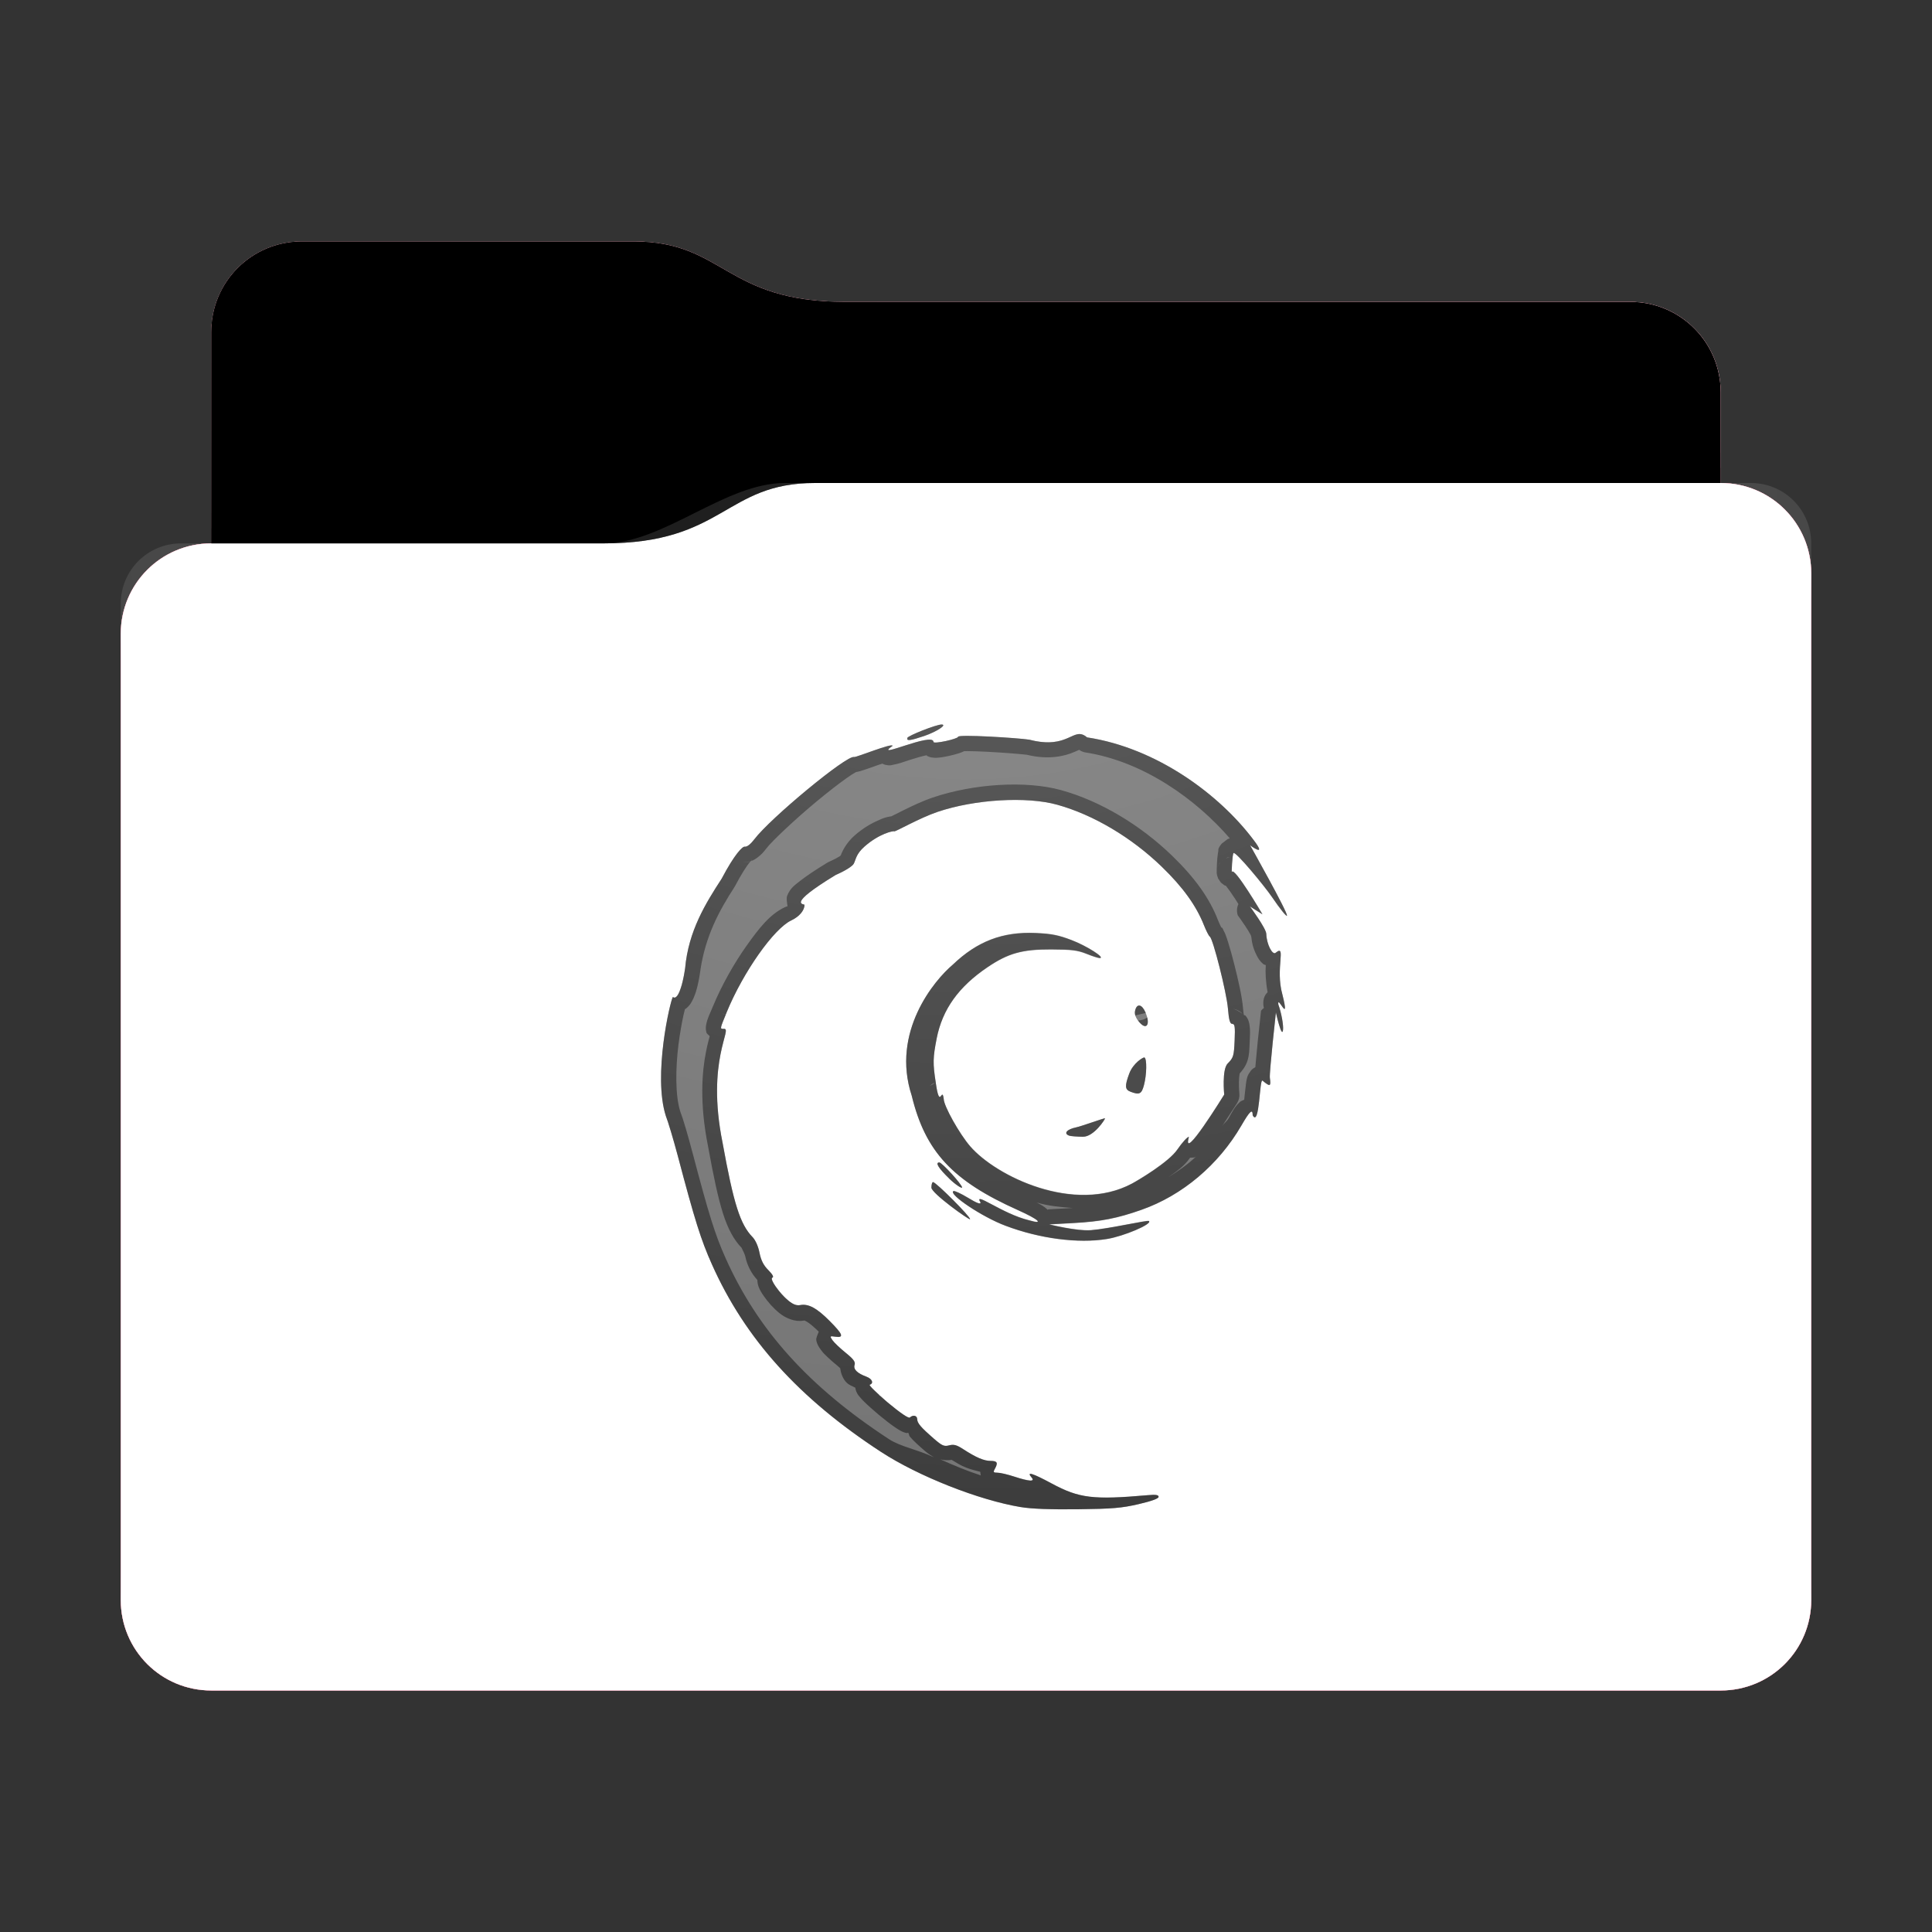 <?xml version="1.0" encoding="utf-8"?><svg height="64" width="64" xmlns="http://www.w3.org/2000/svg" xmlns:svg="http://www.w3.org/2000/svg" xmlns:xlink="http://www.w3.org/1999/xlink"><rect width="100%" height="100%" fill="#333333" stroke="none"/><defs id="primary-definitions"><style id="current-color-scheme" type="text/css">.ColorScheme-Text           { color:#fff; }
      .ColorScheme-Background     { color:#111; }
      .ColorScheme-Highlight      { color:#3daefd; }
      .ColorScheme-ViewBackground { color:#000; }
      .ColorScheme-PositiveText   { color:#27ae60; }
      .ColorScheme-NeutralText    { color:#f67400; }
      .ColorScheme-NegativeText   { color:#da4453; }
  </style><style id="extended-color-scheme" type="text/css">.ExScheme-Black     { color:#3e3e3e; }
      .ExScheme-White     { color:#fcfcfc; }
      .ExScheme-Grey-1    { color:#cfd5d5; }
      .ExScheme-Grey-2    { color:#909c9c; }
      .ExScheme-Grey-3    { color:#536161; }
      .ExScheme-Red-1     { color:#ffafa5; }
      .ExScheme-Red-2     { color:#bf4231; }
      .ExScheme-Red-3     { color:#4d2f2b; }
      .ExScheme-Green-1   { color:#abf9c7; }
      .ExScheme-Green-2   { color:#3bb566; }
      .ExScheme-Green-3   { color:#377d50; }
      .ExScheme-Blue-1    { color:#abdaf9; }
      .ExScheme-Blue-2    { color:#3daefd; }
      .ExScheme-Blue-3    { color:#2b3c4d; }
      .ExScheme-Yellow-1  { color:#faffa5; }
      .ExScheme-Yellow-2  { color:#cac726; }
      .ExScheme-Yellow-3  { color:#4b4d2b; }
      .ExScheme-Orange-1  { color:#ffdaa5; }
      .ExScheme-Orange-2  { color:#ff9701; }
      .ExScheme-Orange-3  { color:#4d372b; }
      .ExScheme-Brown-1   { color:#e9d6bb; }
      .ExScheme-Brown-2   { color:#997657; }
      .ExScheme-Brown-3   { color:#433a35; }
      .ExScheme-Purple-1  { color:#e2abf9; }
      .ExScheme-Purple-2  { color:#b401ff; }
      .ExScheme-Purple-3  { color:#432b4d; }
      .ExScheme-Cyan-1    { color:#b2f2e6; }
      .ExScheme-Cyan-2    { color:#31bfa6; }
      .ExScheme-Cyan-3    { color:#2b4d47; }
      .ExScheme-Magenta-1 { color:#f8a6d8; }
      .ExScheme-Magenta-2 { color:#f00091; }
      .ExScheme-Magenta-3 { color:#770048; }
  </style><linearGradient id="gradientDark"><stop offset="0"/><stop offset="1" stop-opacity="0"/></linearGradient><linearGradient id="gradientLight"><stop offset="0" stop-color="#fff"/><stop offset="1" stop-color="#fff" stop-opacity="0"/></linearGradient><style class="toggle-enable-crease" type="text/css">.folder-crease { display: none; }
  </style><style class="toggle-manilla-folders" type="text/css">.folder-manilla { display: none; }
  </style><radialGradient cx=".5" cy="0" id="gl1" r="1" xlink:href="#gradientLight"/><linearGradient id="gd1" xlink:href="#gradientDark" y1="1" y2=".5"/><path d="M 10,8 C 8.338,8 7,9.338 7,11 v 7 c -1.662,0 -3,1.338 -3,3 v 32 c 0,1.662 1.338,3 3,3 h 50 c 1.662,0 3,-1.338 3,-3 V 26 21 19 c 0,-1.662 -1.338,-3 -3,-3 v -3 c 0,-1.662 -1.338,-3 -3,-3 H 28 C 24,10 24,8 21,8 Z" id="use-path-c4"/><path d="M 10,8 C 8.338,8 7,9.338 7,11 v 7 h 13 c 4,0 4,-2 7,-2 h 30 v -3 c 0,-1.662 -1.338,-3 -3,-3 H 28 C 24,10 24,8 21,8 Z" id="use-path-c5"/></defs><g id="content"><use class="folder-manilla ExScheme-Brown-1" fill="currentColor" href="#use-path-c4"/><use class="toggle-manilla-folders ColorScheme-Highlight" fill="#d70a53" href="#use-path-c4" id="primary-color"/><use class="ColorScheme-Text" fill="currentColor" href="#use-path-c4" opacity=".1"/><g id="emblem" transform="translate(16,21)"><path class="ColorScheme-Background" clip-rule="nonzero" color-interpolation="sRGB" color-interpolation-filters="linearRGB" color-rendering="auto" connector-curvature="0" d="M 17.815,28.926 C 16.42,28.694 14.42,27.904 13.182,27.096 10.46,25.322 8.684,23.35 7.585,20.89 7.22,20.073 7.02,19.438 6.45,17.28 6.307,16.743 6.13,16.152 6.056,15.966 5.626,14.62 6.2,12.167 6.29,12.025 6.435,12.146 6.595,11.772 6.696,11.077 6.806,9.837 7.377,8.92 7.906,8.107 8.335,7.292 8.598,7.033 8.672,7.047 8.743,7.06 8.86,6.97 8.985,6.807 9.522,6.098 12.054,4.005 12.288,4.077 c .064,.02 1.278,-.478 1.278,-.37 -.694,.485 1.355,-.473 1.356,-.13 0,.08 .814,-.1 .814,-.17 0,-.088 1.976,.035 2.362,.095 1.324,.345 1.455,-.47 1.912,-.077 2.312,.352 4.386,1.893 5.516,3.398 .474,.618 -.115,.176 -.115,.176 0,0 1.254,2.232 1.22,2.328 -.014,.04 -.233,-.232 -.487,-.606 -.254,-.374 -1.22,-1.544 -1.283,-1.467 -.042,.052 -.068,.667 -.055,.628 .07,-.205 1.014,1.4 1.014,1.4 L 25.404,9.022 c 0,0 .54,.73 .543,.91 .008,.333 .207,.727 .315,.623 .365,-.297 -.026,.517 .22,1.39 .263,1.05 -.18,-.027 -.135,.328 .1,.274 .175,.684 .155,.845 -.04,.3 -.236,-.584 -.236,-.584 0,0 -.222,2.01 -.2,2.166 .04,.292 .012,.304 -.243,.094 -.104,-.085 -.094,1.567 -.326,1.15 0,-.232 -.092,-.15 -.373,.335 -.76,1.307 -1.96,2.32 -3.318,2.796 -.8,.28 -1.338,.386 -2.24,.435 l -.813,.045 c 0,0 .916,.23 1.385,.193 .614,-.048 1.88,-.344 1.925,-.302 .106,.102 -.838,.503 -1.398,.594 -.954,.155 -2.23,-.013 -3.357,-.44 -.765,-.28 -1.9,-1.044 -1.725,-1.147 .033,-.02 .25,.08 .48,.22 .295,.18 .42,.226 .42,.16 -.255,-.405 .708,.373 1.61,.588 .51,.148 .313,-.03 -.373,-.338 -2.17,-.97 -3.07,-1.94 -3.518,-3.792 -.69,-2.104 .746,-3.82 1.358,-4.336 .81,-.777 1.652,-1.1 2.745,-1.052 .528,.023 .754,.068 1.194,.236 .5,.19 1.127,.59 .935,.594 -.045,9.57e-4 -.244,-.063 -.44,-.142 -.3,-.12 -.492,-.144 -1.172,-.146 -.955,-.004 -1.422,.126 -2.102,.585 -.964,.65 -1.5,1.4 -1.69,2.363 -.127,.646 -.13,.825 -.032,1.465 .134,.958 .204,.088 .264,.54 0,.23 .52,1.157 .878,1.572 .866,1 3.452,2.247 5.356,1.235 .206,-.11 1.218,-.71 1.504,-1.128 .16,-.232 .332,-.422 .384,-.422 -.254,.913 1.17,-1.4 1.17,-1.4 0,0 -.082,-.83 .115,-1.03 .19,-.19 .207,-.248 .23,-.76 .02,-.457 .006,-.552 -0.078,-.553 -.078,-4.45e-4 -.112,-.12 -.145,-.52 C 24.63,11.87 24.18,10.088 24.075,10.026 24.044,10.008 23.956,9.836 23.88,9.646 23.626,9.002 23.18,8.383 22.482,7.71 21.48,6.74 20.216,5.99 19.023,5.658 c -1.015,-.283 -2.738,-.18 -3.966,.236 -.6,.203 -1.4,.665 -1.435,.644 -.037,-.022 -.5,.078 -.983,.504 -.292,.257 -.285,.44 -.36,.573 -.048,.086 -.296,.24 -.6,.372 -1.668,1.016 -1.028,.95 -1.028,.987 0,.186 -.176,.393 -.436,.515 -.577,.27 -1.59,1.707 -2.135,3.026 -.242,.588 -.238,.568 -.107,.568 .325,-.04 -.592,1.022 -.037,3.773 .368,2.028 .584,2.706 .993,3.125 .096,.098 .19,.308 .23,.518 .05,.25 .133,.417 .29,.575 .142,.144 .19,.232 .135,.25 -.107,.037 .228,.518 .535,.765 .154,.124 .268,.166 .392,.144 .27,-.05 .547,.1 .97,.527 .44,.444 .485,.563 .193,.522 -.188,-.026 -.192,-.022 -.1,.114 .053,0.078 .25,.265 .436,.417 .262,.212 .33,.304 .297,.404 -.047,.143 .088,.277 .393,.39 .19,.07 .25,.22 .108,.265 -.043,.014 .224,.277 .593,.586 .416,.348 .696,.538 .736,.5 .105,-.098 .24,-.068 .243,.054 .002,.133 .122,.273 .553,.647 .272,.236 .34,.266 .507,.222 .153,-.04 .25,-.014 .464,.125 .43,.278 .69,.39 .912,.39 .22,0 .25,.06 .137,.265 -.06,.108 -.047,.126 .09,.126 .09,0 .34,.06 .555,.13 .493,.163 .698,.174 .575,.03 -.182,-.21 .01,-.153 .663,.197 .91,.49 1.372,.546 3.186,.387 .27,-.024 .356,-.01 .356,.056 0,.056 -.233,.14 -.66,.24 -.563,.13 -.863,.156 -2.017,.17 -.91,.01 -1.53,-.013 -1.886,-.072 z M 14.854,18.34 c 0,-.1 .024,-.18 .052,-.18 .098,0 1.252,1.156 1.227,1.23 -.015,.042 -1.28,-.86 -1.28,-1.048 z m .59,-.297 c -.36,-.348 -.474,-.535 -.33,-.535 .087,0 .754,.733 .754,.83 0,.045 -.213,-.087 -.426,-.294 z m 3.968,-1.424 c -.19,-.073 -.07,-.21 .237,-.273 .177,-.037 .94,-.316 .956,-.3 .015,.014 -.365,.617 -.735,.612 -.205,-.002 -.41,-.02 -.458,-.038 z m 2.034,-1.455 c -.183,-.07 -.19,-.19 -.038,-.6 .13,-.35 .47,-.552 .503,-.532 .084,.05 .075,.564 -.016,.91 -.08,.302 -.15,.337 -.45,.222 z m .266,-2.338 c -.105,-.137 -.138,-.245 -.108,-.36 .06,-.235 .222,-.2 .34,.07 .184,.423 .024,.62 -.232,.288 z M 14.055,3.446 c .027,-.078 .962,-.446 1.135,-.446 .203,0 -.16,.238 -.57,.38 -.468,.158 -.592,.173 -.555,.066 z" display="inline" enable-background="accumulate" fill="currentColor" image-rendering="auto" isolation="auto" mix-blend-mode="normal" opacity=".6" overflow="visible" shape-rendering="auto" solid-color="#000000" solid-opacity="1" text-rendering="auto" visibility="visible"/><path class="ColorScheme-Background" d="m 15.19,3 c -.173,0 -1.107,.367 -1.135,.445 -.037,.107 .087,.094 .555,-.064 C 15.03,3.24 15.392,3 15.19,3 Z m 4.588,.318 c -.316,-.02 -.604,.466 -1.68,.186 -.386,-.06 -2.36,-.183 -2.36,-.096 0,.068 -.814,.25 -.814,.17 -0.001,-.344 -2.04,.614 -1.355,.13 0,-.11 -1.213,.39 -1.277,.37 C 12.055,4.005 9.522,6.097 8.984,6.807 8.86,6.97 8.743,7.06 8.672,7.047 8.598,7.033 8.336,7.292 7.906,8.107 7.378,8.92 6.805,9.836 6.695,11.076 6.663,11.3 6.624,11.474 6.582,11.625 c .008,.005 .02,.01 .027,.016 -.01,-.003 -.02,-.005 -.03,-.008 -.09,.315 -.193,.474 -.29,.393 -.09,.14 -.663,2.597 -.232,3.94 .074,.186 .25,.776 .393,1.312 .57,2.158 .77,2.794 1.136,3.61 1.1,2.46 2.877,4.43 5.598,6.205 1.24,.808 3.238,1.598 4.633,1.83 .356,.06 .977,.083 1.887,.072 1.154,-.014 1.455,-.04 2.018,-.17 .428,-.1 .66,-.184 .66,-.24 0,-.066 -.087,-.08 -.355,-.057 -1.814,.16 -2.275,.103 -3.186,-.387 -.652,-.35 -.847,-.408 -.664,-.197 .124,.143 -.08,.13 -.574,-.03 -.217,-.072 -.466,-.13 -.555,-.13 -.14,0 -.152,-.017 -.092,-0.125 .114,-.204 .082,-.266 -.137,-.266 -.223,0 -.483,-.11 -.912,-.39 -.215,-.14 -.31,-.165 -.463,-0.125 -.167,.044 -.236,.013 -.508,-.223 -.43,-.373 -.548,-.513 -.55,-.646 -.002,-.122 -.14,-.15 -.244,-.053 -.04,.037 -.32,-.152 -.736,-0.5 -.106,-.09 -.175,-.156 -.26,-.232 -.01,.008 -.018,.01 -.033,.02 .01,-.01 .018,-.02 .027,-.027 -.205,-.186 -.357,-.338 -.326,-.348 .143,-.046 .08,-.196 -.11,-.266 -.306,-.112 -.44,-.245 -.393,-.39 .033,-.1 -.034,-.192 -.297,-.404 -.187,-.15 -.384,-.338 -.438,-.416 -.093,-.136 -.087,-.142 .102,-.115 .292,.04 .247,-.078 -.193,-.52 -.424,-.427 -.702,-.577 -.973,-.527 -.124,.023 -.237,-.018 -.39,-.143 -.11,-.09 -.22,-.208 -.314,-.326 -.017,.01 -.034,.023 -.05,.03 .017,-.006 .032,-.02 .05,-.03 -.17,-.21 -.287,-.414 -.22,-.438 .055,-.02 .007,-.108 -.135,-.252 C 9.293,20.916 9.21,20.75 9.16,20.5 9.12,20.29 9.026,20.08 8.93,19.98 8.52,19.56 8.304,18.884 7.936,16.855 7.38,14.104 8.298,13.04 7.973,13.082 c -.123,0 -.124,-0 .07,-.475 -.05,-.012 -.102,-.025 -.133,-.02 l .062,-.004 c -.023,0 .04,.014 .072,.02 .014,-.033 .02,-.05 .035,-.088 .543,-1.32 1.557,-2.758 2.135,-3.027 .26,-.12 .436,-.328 .436,-.514 0,-.038 -.638,.028 1.03,-.988 .305,-.133 .552,-.286 .6,-.37 .074,-.134 .067,-.317 .36,-.574 .483,-.425 .948,-.524 .984,-.502 .035,.02 .834,-.442 1.434,-.645 1.228,-.416 2.952,-.52 3.967,-.236 1.193,.332 2.456,1.08 3.46,2.05 .697,.674 1.144,1.294 1.398,1.938 .075,.19 .164,.36 .195,.38 .105,.062 .553,1.845 .598,2.375 .034,.4 .068,.52 .146,.52 .084,5.2e-4 .096,.097 .076,.555 -.022,.51 -.04,.567 -.23,.758 -.197,.2 -.115,1.03 -.115,1.03 0,0 -1.422,2.312 -1.168,1.398 -.052,0 -.226,.192 -.385,.424 -.286,.418 -1.298,1.017 -1.504,1.127 -1.904,1.013 -4.492,-.236 -5.357,-1.234 -.36,-.415 -.877,-1.343 -.877,-1.572 -.06,-.453 -.13,.418 -.264,-.54 -.1,-.64 -.096,-.82 .03,-1.467 .19,-.962 .726,-1.71 1.69,-2.36 .68,-.46 1.147,-.59 2.102,-.586 .68,.003 .872,.027 1.172,.146 .197,.08 .394,.142 .44,.14 .192,-.004 -.435,-.403 -.934,-.594 -.44,-.168 -.665,-.21 -1.193,-.234 -1.093,-.048 -1.936,.273 -2.746,1.05 -.612,.515 -2.048,2.232 -1.357,4.336 .45,1.85 1.35,2.82 3.518,3.79 .686,.307 .884,.488 .373,.34 -.902,-.216 -1.866,-.995 -1.61,-.59 0,.067 -.125,.02 -.42,-.158 -.23,-.14 -.446,-.238 -.48,-.22 -.174,.103 .96,.857 1.725,1.146 1.127,.427 2.404,.594 3.357,.44 .56,-.09 1.505,-.492 1.398,-.594 -.045,-.043 -1.312,.255 -1.926,.303 -.47,.036 -1.385,-.193 -1.385,-.193 l .814,-.045 c .903,-.05 1.44,-.154 2.24,-.436 1.36,-.477 2.56,-1.49 3.318,-2.797 .28,-.484 .373,-.566 .373,-.334 .232,.407 .223,-1.245 .326,-1.15 .255,.21 .283,.2 .242,-.094 -.022,-.155 .2,-2.166 .2,-2.166 0,0 .197,.884 .236,.584 .02,-.16 -.054,-.572 -.154,-.846 -.043,-.355 .397,.723 .135,-.326 -.247,-.872 .144,-1.686 -.22,-1.39 -.108,.104 -.306,-.28 -.314,-.623 -.004,-.18 -.543,-.91 -.543,-.91 l .416,.262 c 0,0 -.942,-1.606 -1.014,-1.4 -.013,.038 .013,-.575 .055,-.627 .062,-.077 1.03,1.092 1.283,1.468 .254,.374 .474,.646 .488,.605 C 26.666,9.233 25.41,7 25.41,7 c 0,0 .59,.442 .115,-.176 C 24.395,5.32 22.322,3.78 20.01,3.428 19.924,3.354 19.85,3.323 19.777,3.318 Z m -.033,.516 c .057,.043 .123,.073 .19,.088 1.952,.297 3.7,1.57 4.805,2.85 -.032,.01 -.072,.02 -.072,.024 -0,6.063e-4 -.194,.147 -.195,.148 -.15,.185 -.105,.206 -.115,.252 -.01,.046 -.014,.084 -.02,0.125 -.01,.082 -.018,.168 -.023,.252 -.005,.084 -.008,.164 -.01,.227 -7.56e-4,.032 -0,.055 0,.09 6.1e-4,.017 -.007,.018 .012,.104 .005,.02 .037,.11 .037,.11 7.5e-5,1.581e-4 .088,.13 .088,.13 4e-5,4.24e-5 .113,.09 .113,.09 1.2e-5,7e-6 .033,.012 .057,.021 .075,.094 .195,.264 .31,.44 .05,.08 .053,.087 .102,.164 -.056,.117 -.063,.252 -.02,0.375 0,0 .13,.174 .256,.365 .063,.096 .125,.197 .164,.27 .04,.072 .03,.186 .025,-.01 .006,.26 .072,.486 .174,.687 .05,.1 .1,.197 .232,.305 .016,.013 .056,0.018 .076,.03 -.017,.23 -.005,.54 .06,.896 -.025,.03 -.056,.06 -.072,.088 -.023,.04 -.038,.074 -.047,.104 -.018,.06 -.02,.1 -.023,.133 -.004,.065 9.29e-4,.103 .006,.143 .004,.018 .008,.037 .014,.055 -.036,.026 -.068,.057 -.096,.092 0,0 -.056,.504 -.11,1.03 -.026,.263 -.052,.53 -.07,.744 -.003,.037 -.005,.062 -.008,.096 -.026,.013 -.05,.03 -.07,.043 -.05,.036 -.08,.07 -.102,.11 -.09,.117 -.09,.166 -.104,.21 -.025,.09 -.03,.155 -.04,.232 -.02,.148 -.035,.32 -.053,.48 -.04,.025 -.108,.046 -.13,.066 -.195,.175 -.244,.305 -.39,.557 -.055,.095 -.147,.157 -.207,.248 .226,-.345 .494,-.76 .494,-.76 .057,-.093 .083,-.202 .072,-.31 0,0 -.017,-.185 -.014,-.383 .002,-.1 .01,-.2 .02,-.26 .012,-.06 .05,-.07 -.035,.016 .107,-.108 .24,-.272 .3,-.47 .06,-.197 .06,-.36 .072,-.62 .01,-.235 .02,-.376 -.004,-.54 -.012,-.082 -.025,-.19 -.13,-.322 -.015,-.018 -.042,-.013 -.06,-.03 -.007,-.044 -.017,-.1 -.03,-.246 -.03,-.358 -.155,-.91 -.29,-1.44 -.067,-.266 -.137,-.518 -.2,-.717 -.03,-.1 -.06,-.184 -.09,-.262 -.016,-.04 -.032,-.074 -.057,-.12 -.016,-.03 -.02,-.066 -.068,-.117 .006,.013 -.006,.016 -.006,.016 -1.76e-4,-2.747e-4 -.01,-.02 -.023,-.045 v -.002 c -5.43e-4,-4.553e-4 -0,-.002 -0.002,-.002 -.026,-.022 -.06,-.045 -.107,-.072 .056,.033 .086,.055 .107,.072 -.026,-.05 -.06,-.127 -.092,-.207 C 24.058,8.733 23.56,8.056 22.83,7.35 21.77,6.323 20.45,5.536 19.158,5.176 17.972,4.846 16.235,4.966 14.896,5.42 14.552,5.537 14.192,5.71 13.906,5.852 c -.143,.07 -.265,.134 -.348,.174 -.016,.008 -0.021,.012 -.03,.016 -.042,.005 -.08,.01 -.12,.021 -.09,.02 -.19,.052 -.303,.109 -.228,.095 -.51,.254 -.797,.506 -.28,.247 -.412,.532 -.453,.65 -.014,.015 -.02,.028 -.043,.04 -.08,.05 -.2,.114 -.332,.172 -.022,.01 -.042,.02 -.062,.03 -.427,.26 -.712,.454 -.912,.61 -.2,.158 -.328,.245 -.428,.488 -.035,.083 -.01,.22 .01,.348 -.017,.018 -.003,-.003 -.085,.035 -.496,.23 -.86,.696 -1.277,1.285 -.416,.59 -.82,1.302 -1.11,2.004 -.12,.293 -.18,.383 -.223,.604 -.01,.055 -.026,.13 .008,.258 .012,.045 .068,.075 .109,.123 -.033,.125 -.073,.264 -.123,.518 -.13,.653 -.22,1.686 .066,3.12 .185,1.02 .332,1.71 .496,2.23 .164,.517 .36,.88 .63,1.156 -.038,-.04 .073,.135 .109,.268 .06,.297 .203,.57 .4,.783 .004,.103 .022,.176 .043,.23 .048,.122 .106,.21 .174,.307 .136,.195 .31,.398 .518,.564 .205,.166 .512,.298 .797,.246 .018,-.003 .013,-.015 .098,.03 .08,.043 .225,.16 .404,.336 -.038,.1 -.092,.212 -.082,.275 .014,.097 .04,.14 .057,.176 .035,.07 .06,.098 .085,.135 .083,.12 .146,.174 .236,.26 .09,.086 .193,.178 .3,.264 .083,.067 .095,.083 .117,.105 .018,.185 .103,.367 .207,.47 .087,.086 .19,.12 .29,.17 .002,.014 .005,.03 .008,.043 .01,.04 .02,.07 .03,.092 .04,.093 .067,.118 .092,.15 .05,.064 .1,.115 .16,.176 .123,.122 .29,.27 .482,.432 .216,.18 .398,.32 .55,.424 .075,.05 .14,.094 .223,.133 .04,.02 .083,.04 .166,.055 .008,.002 .034,-.013 .043,-.012 .026,.038 .027,.096 .055,.13 .12,.14 .27,.275 .49,.467 .106,.092 .202,.155 .31,.22 C 14.41,27.022 13.836,26.926 13.455,26.678 10.793,24.94 9.1,23.054 8.04,20.686 7.687,19.894 7.5,19.306 6.932,17.152 6.79,16.62 6.64,16.093 6.533,15.814 6.365,15.288 6.378,14.373 6.475,13.607 c .048,-.383 .112,-.732 .168,-.988 .018,-.082 .032,-.133 .048,-.193 .005,-.003 .015,-.003 .021,-.006 .162,-.127 .208,-.244 .266,-.365 .104,-.242 .17,-.534 .223,-.906 9.008e-4,-.01 .003,-.018 .002,-.027 .17,-1.11 .606,-1.934 1.13,-2.742 .008,-.013 .016,-.026 .023,-.04 .205,-.39 .368,-.637 .47,-.766 .023,-.03 .024,-.028 .04,-.045 .018,-.02 .047,-.055 .048,-.055 -5.232e-4,4.384e-4 -.005,.03 -.048,.055 C 8.968,7.498 9.05,7.44 9.113,7.39 9.22,7.31 9.302,7.217 9.383,7.11 9.566,6.867 10.353,6.127 11.068,5.535 c .358,-.296 .707,-.568 .97,-.754 .13,-.093 .243,-.165 .31,-.2 .01,-.007 .008,-.004 .016,-.008 .02,-.003 .04,-.005 .053,-.008 .036,-.007 .06,-.016 .088,-.023 .054,-.016 .11,-.034 .176,-.057 .13,-.044 .286,-.1 .438,-.154 .043,-.015 .07,-.02 .11,-.035 .03,.012 .065,.032 .088,.037 .17,.04 .204,.012 .254,.004 .198,-.034 .357,-.097 .566,-.164 .206,-.066 .426,-.13 .56,-.154 .004,.003 .008,.017 .012,.021 .1,.05 .152,.052 .195,.057 .087,.012 .138,.005 .193,0 .112,-.01 .224,-.032 .34,-.057 .116,-.025 .23,-.054 .332,-.088 .052,-.017 .1,-.033 .162,-.064 .002,-7.73e-4 .004,-.003 .006,-.004 .035,-0 .062,-.002 .117,-.002 .176,7.79e-5 .43,.01 .695,.024 .532,.028 1.16,.08 1.273,.098 .733,.178 1.268,.035 1.56,-.092 .12,-.052 .155,-.065 .166,-.072 z m 4.998,3.566 c -.066,.012 -.13,.023 -.19,.06 .042,-.02 .104,-.053 .104,-.053 -1.8e-5,5.8e-6 .045,-.004 .088,-.008 z m -.256,.105 c -.077,.072 -.13,.152 -.152,.213 .004,-.01 .016,-.04 .016,-.04 -9.9e-5,2.204e-4 .04,-.07 .04,-.072 -7.7e-5,1.155e-4 .068,-.072 .098,-.104 z M 8.852,7.53 c -.043,.023 -.122,.037 -.273,.008 .113,.02 .2,.012 .273,-.008 z M 21.754,12.312 c -.063,-.013 -.118,.037 -.148,.154 -.016,.06 -.015,.118 .006,.18 .01,-.007 .025,-.01 .033,-.018 l .31,-.072 c -.003,-0.007 -.005,-.012 -.008,-.02 -.06,-.136 -.13,-.212 -.19,-.225 z m 3.068,.107 c .11,6.18e-4 .27,.084 .33,.156 .004,.004 6.99e-4,.002 .004,.006 -.112,-.08 -.246,-.162 -.334,-.162 z m -2.82,.287 c -.067,.055 -.196,.1 -.305,.096 .005,.007 .01,.016 .016,.023 .218,.282 .363,.178 .29,-.12 z m -.09,1.324 c -.033,-.02 -.373,.182 -.504,.533 -.153,.41 -.144,.53 .04,.6 .3,.115 .37,.08 .45,-.223 .09,-.346 .1,-.86 .016,-.91 z m -6.97,.846 c .005,-0.002 .015,.002 .02,0 -.04,.042 -.16,.09 -.17,.104 -.023,.03 -.028,.03 .014,-.012 .029,-.02 .057,-.057 .137,-.092 z m 5.664,1.168 c -.015,-.014 -.778,.264 -.955,.3 -.308,.064 -.428,.2 -.238,.273 .047,.018 .254,.035 .46,.037 .37,0.005 .75,-.597 .734,-.61 z m 3.016,1.266 c -.285,.274 -.593,.48 -.92,.688 .26,-.185 .527,-.365 .71,-.633 .004,-.006 .008,-0.008 .012,-.014 .05,-0.007 .12,-0 .152,-.014 .026,-.01 .025,-.017 .045,-.027 z m -8.504,.197 c -.145,10e-7 -.03,.187 .328,.535 .213,.207 .426,.338 .426,.293 0,-.096 -.667,-.828 -.754,-.828 z m -.21,.65 c -.03,0 -.053,.082 -.053,.182 0,.188 1.265,1.09 1.28,1.047 .025,-.073 -1.13,-1.23 -1.227,-1.23 z m 2.475,.133 c .083,.057 .163,.115 .244,.172 .034,.024 .072,.045 .107,.068 -.038,-.023 -.074,-.045 -.107,-.068 -.086,-.058 -.164,-.115 -.244,-.172 z m .96,.545 c .377,.114 .785,.15 1.19,.182 l -.81,.045 c -0.006,.005 -.012,.01 -.018,.016 -.005,-.005 -.013,-.015 -.018,-.02 -.11,-.1 -.192,-.14 -.314,-.207 -.01,-.005 -.024,-.01 -.033,-.016 z m -3.213,8.504 c .14,.034 .288,.043 .393,.02 -.015,-.004 .022,0.007 .11,.064 .323,.21 .574,.263 .84,.332 -0,.04 .01,.075 .018,.12 -.485,-.158 -.88,-.327 -1.36,-.54 z" fill="currentColor" opacity=".6"/></g><use href="#use-path-c5" opacity=".4"/><use class="toggle-flat-design" fill="url(#gd1)" href="#use-path-c5" opacity=".1"/><path class="toggle-flat-design" d="m 26,16 c -2,0 -4,2 -6,2 H 6 c -1.11,0 -2,0.892 -2,2 v 34 c 0,1.108 0.892,2 2,2 h 52 c 1.108,0 2,-0.892 2,-2 V 18 c 0,-1.108 -0.892,-2 -2,-2 z" fill="url(#gl1)" opacity=".2"/><path class="folder-crease" d="m 4,44 v 2 h 9 c 0.554,0 1,-0.446 1,-1 0,-0.554 -0.446,-1 -1,-1 z m 47,0 c -0.554,0 -1,0.446 -1,1 0,0.554 0.446,1 1,1 h 9 v -2 z" opacity=".4"/><path class="ColorScheme-Text" d="m 4,52 v 1 c 0,1.662 1.338,3 3,3 h 50 c 1.662,0 3,-1.338 3,-3 v -1 c 0,1.662 -1.338,3 -3,3 H 7 C 5.338,55 4,53.662 4,52 Z" fill="currentColor" opacity=".1"/><path class="ColorScheme-Text" d="M 4,52.5 V 53 c 0,1.662 1.338,3 3,3 h 50 c 1.662,0 3,-1.338 3,-3 v -0.5 c 0,1.662 -1.338,3 -3,3 H 7 c -1.662,0 -3,-1.338 -3,-3 z" fill="currentColor" opacity=".2"/><path d="m 27,16 c -3,0 -3,2 -7,2 H 7 c -1.662,0 -3,1.338 -3,3 v 1 c 0,-1.662 1.338,-3 3,-3 h 13 c 4,0 4,-2 7,-2 h 30 c 1.662,0 3,1.338 3,3 v -1 c 0,-1.662 -1.338,-3 -3,-3 z" fill="#fff" opacity=".1"/><path d="m 27,16 c -3,0 -3,2 -7,2 H 7 c -1.662,0 -3,1.338 -3,3 v 0.5 c 0,-1.662 1.338,-3 3,-3 h 13 c 4,0 4,-2 7,-2 h 30 c 1.662,0 3,1.338 3,3 V 19 c 0,-1.662 -1.338,-3 -3,-3 z" fill="#fff" opacity=".2"/><path d="m 27,15 c -3,0 -3,2 -7,2 H 7 v 1 h 13 c 4,0 4,-2 7,-2 h 30 v -1 z" opacity=".1"/><path d="m 27,15.5 c -3,0 -3,2 -7,2 H 7 V 18 h 13 c 4,0 4,-2 7,-2 h 30 v -0.5 z" opacity=".2"/></g></svg>